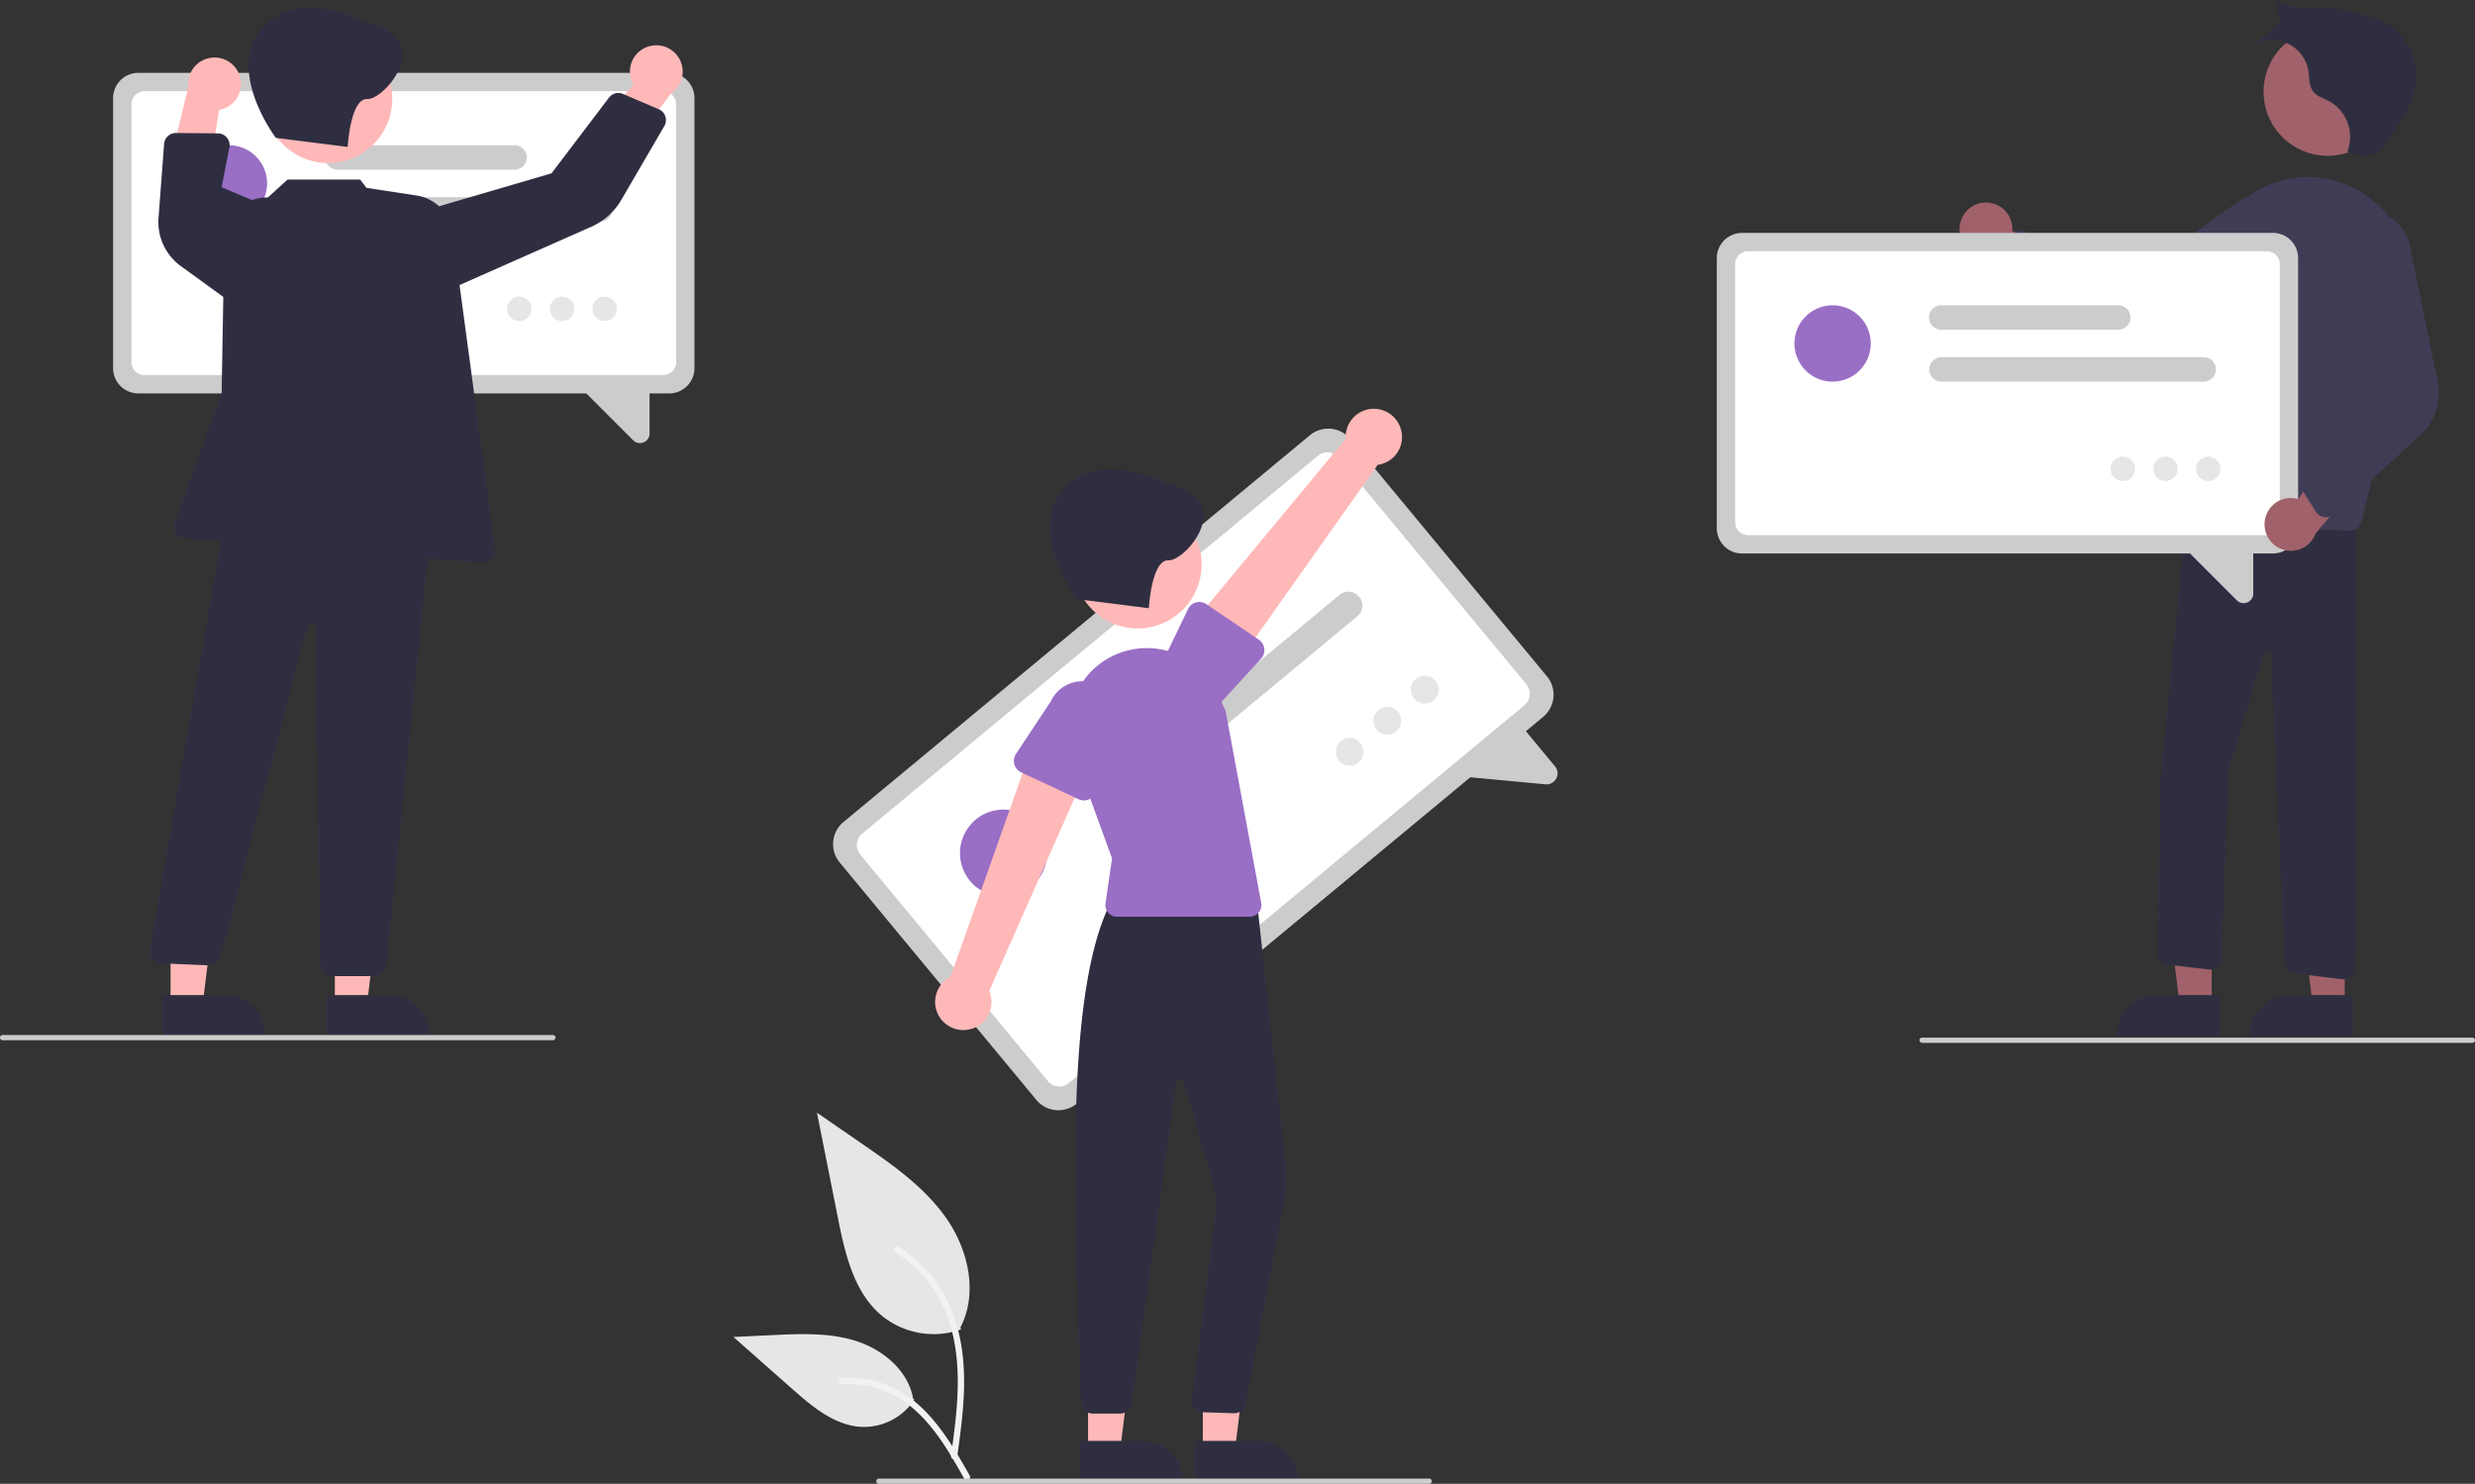 <svg xmlns="http://www.w3.org/2000/svg" width="422" height="253" fill="none" viewBox="0 0 422 253">
  <rect x="0" y="0" width="422" height="253" fill="#333333" stroke="none"/>
  <g clip-path="url(#a)">
    <path fill="#E6E6E6" d="M163.844 226.682a14.002 14.002 0 0 1-13.534-2.385c-4.74-3.981-6.226-10.539-7.436-16.611l-3.576-17.961 7.488 5.158c5.385 3.71 10.892 7.539 14.62 12.913 3.729 5.374 5.357 12.709 2.361 18.524"/>
    <path fill="#F2F2F2" d="M163.204 248.428c.758-5.524 1.537-11.118 1.005-16.701-.472-4.958-1.984-9.801-5.062-13.771a22.896 22.896 0 0 0-5.874-5.327c-.588-.371-1.128.561-.544.93a21.773 21.773 0 0 1 8.611 10.395c1.874 4.77 2.175 9.97 1.852 15.038-.195 3.065-.609 6.109-1.026 9.15a.556.556 0 0 0 .376.662.543.543 0 0 0 .662-.376Z"/>
    <path fill="#E6E6E6" d="M155.903 238.654a10.312 10.312 0 0 1-8.989 4.642c-4.55-.216-8.344-3.394-11.759-6.411l-10.101-8.923 6.686-.32c4.807-.23 9.739-.445 14.318 1.039 4.579 1.483 8.802 5.053 9.639 9.795"/>
    <path fill="#F2F2F2" d="M165.346 251.603c-3.648-6.458-7.88-13.636-15.44-15.93a17.25 17.25 0 0 0-6.495-.671c-.689.06-.517 1.123.171 1.064a16 16 0 0 1 10.364 2.743c2.922 1.99 5.198 4.757 7.123 7.691 1.18 1.797 2.237 3.671 3.293 5.542.338.598 1.325.166.984-.439Z"/>
    <path fill="#CCC" d="m263.122 122.228-79.532 65.951a4.903 4.903 0 0 1-6.896-.646l-33.527-40.473a4.91 4.91 0 0 1 .646-6.9l79.532-65.951a4.903 4.903 0 0 1 6.896.646l33.527 40.473a4.909 4.909 0 0 1-.646 6.9Z"/>
    <path fill="#fff" d="m259.935 120.242-77.704 64.435a2.523 2.523 0 0 1-3.552-.333L146.667 145.7a2.529 2.529 0 0 1 .333-3.554l77.704-64.435a2.524 2.524 0 0 1 3.552.333l32.012 38.643a2.531 2.531 0 0 1-.333 3.555Z"/>
    <path fill="#CCC" d="m263.517 133.73-15.982-1.497 11.439-9.007 6.162 7.439a1.842 1.842 0 0 1 .214 2.073 1.85 1.85 0 0 1-1.833.992Zm-32.094-28.641-39.309 32.596a2.375 2.375 0 1 1-3.031-3.658l39.309-32.597a2.375 2.375 0 1 1 3.031 3.659Zm-19.238 2.838-26.511 21.984a2.374 2.374 0 0 1-3.88-2.051 2.378 2.378 0 0 1 .849-1.608l26.511-21.983a2.373 2.373 0 0 1 3.88 2.05 2.38 2.38 0 0 1-.849 1.608Z"/>
    <path fill="#996EC5" d="M171.106 152.887a7.423 7.423 0 0 0 7.421-7.425c0-4.1-3.322-7.424-7.421-7.424a7.422 7.422 0 0 0-7.42 7.424 7.422 7.422 0 0 0 7.42 7.425Z"/>
    <path fill="#E6E6E6" d="M230.136 130.58a2.375 2.375 0 1 0-.002-4.75 2.375 2.375 0 0 0 .002 4.75Zm6.399-5.307a2.375 2.375 0 1 0-.002-4.75 2.375 2.375 0 0 0 .002 4.75Zm6.399-5.306a2.376 2.376 0 1 0-.002-4.752 2.376 2.376 0 0 0 .002 4.752Z"/>
    <path fill="#FFB8B8" d="m205.085 247.466 5.452-.001 2.593-21.039-8.046.001.001 21.039Z"/>
    <path fill="#2F2E41" d="M203.694 245.685h10.737a6.835 6.835 0 0 1 4.838 2.005 6.848 6.848 0 0 1 2.004 4.84v.223h-17.578l-.001-7.068Z"/>
    <path fill="#FFB8B8" d="m185.519 247.466 5.452-.001 2.593-21.039-8.046.001.001 21.039Z"/>
    <path fill="#2F2E41" d="M184.129 245.685h10.736a6.844 6.844 0 0 1 6.842 6.845v.223h-17.578v-7.068Zm6.861-4.657h-.001l-4.636-.001a1.992 1.992 0 0 1-1.999-1.93l-.146-4.058c-1.172-32.452-2.384-66.009 5.122-81.091l.058-.119 24.849-.9 4.989 45.786a19.873 19.873 0 0 1-.231 5.857l-6.595 34.769a2.001 2.001 0 0 1-2.044 1.628l-5.208-.169a2.006 2.006 0 0 1-1.828-1.393 2.001 2.001 0 0 1-.085-.806l4.091-32.158c.139-1.388.013-2.79-.371-4.131l-5.088-17.794a.668.668 0 0 0-.688-.482.669.669 0 0 0-.614.574l-7.593 54.692a2.009 2.009 0 0 1-1.982 1.726Z"/>
    <path fill="#FFB8B8" d="M193.961 107.153c6.032 0 10.922-4.892 10.922-10.927 0-6.035-4.89-10.928-10.922-10.928-6.031 0-10.921 4.893-10.921 10.928 0 6.035 4.89 10.927 10.921 10.927Z"/>
    <path fill="#2F2E41" d="M198.909 82.434s-11.421-6.154-17.647 1.109c-6.225 7.262 2.372 18.618 2.372 18.618l12.25 1.546s.445-8.332 3.362-8.17c2.916.162 11.974-10.352-.337-13.103Z"/>
    <path fill="#996EC5" d="M213.072 156.309h-22.6a2.007 2.007 0 0 1-1.513-.693 2.003 2.003 0 0 1-.467-1.598l1.117-7.651-6.557-18.043a13.302 13.302 0 0 1-.736-5.826 13.283 13.283 0 0 1 11.413-11.867 13.217 13.217 0 0 1 13.794 7.482l1.44 3.065 6.077 32.764a2.011 2.011 0 0 1-.429 1.645 2.006 2.006 0 0 1-1.539.722Z"/>
    <path fill="#FFB8B8" d="M165.364 175.501a4.78 4.78 0 0 0 3.311-6.538l17.61-39.807-10.074-2.539-14.143 39.928a4.803 4.803 0 0 0-2.328 5.942 4.8 4.8 0 0 0 5.624 3.014Z"/>
    <path fill="#996EC5" d="m183.901 136.275-9.798-4.589a2.137 2.137 0 0 1-1.154-1.36 2.161 2.161 0 0 1 .276-1.764l5.955-8.997a5.949 5.949 0 0 1 10.76 5.078l-3.079 10.306a2.144 2.144 0 0 1-2.07 1.528 2.128 2.128 0 0 1-.89-.202Z"/>
    <path fill="#FFB8B8" d="M238.826 73.065a4.772 4.772 0 0 1-.514 4.011 4.773 4.773 0 0 1-3.403 2.181l-25.155 35.52-7.339-7.357 27.034-32.6a4.804 4.804 0 0 1 9.377-1.754Z"/>
    <path fill="#996EC5" d="M215.571 110.608a2.137 2.137 0 0 1-.549 1.698l-7.271 7.923a5.945 5.945 0 0 1-10.762-2.187 5.953 5.953 0 0 1 .893-4.459l4.674-9.725a2.147 2.147 0 0 1 2.284-1.185c.304.051.593.167.848.34l8.957 6.07a2.134 2.134 0 0 1 .926 1.525Z"/>
    <path fill="#CCC" d="M243.684 253h-93.827a.448.448 0 0 1-.315-.13.448.448 0 0 1 0-.629.445.445 0 0 1 .315-.131h93.827c.118 0 .231.047.314.131a.441.441 0 0 1 0 .629.444.444 0 0 1-.314.13Z"/>
    <path fill="#A0616A" d="M338.209 34.555a4.472 4.472 0 0 1 4.886 4.814l14.544 6.404-6.938 4.48-12.748-6.768a4.495 4.495 0 0 1-3.836-4.579 4.503 4.503 0 0 1 4.092-4.35Zm58.667-7.989c6.032 0 10.922-4.892 10.922-10.928 0-6.035-4.89-10.927-10.922-10.927-6.031 0-10.921 4.892-10.921 10.927 0 6.036 4.89 10.928 10.921 10.928ZM377.11 171.453l-5.452-.001-2.593-21.039 8.046.001-.001 21.039Z"/>
    <path fill="#2F2E41" d="m378.5 176.74-17.578-.001v-.222a6.85 6.85 0 0 1 6.842-6.846l10.736.001v7.068Z"/>
    <path fill="#A0616A" d="m399.788 171.453-5.451-.001-2.594-21.039 8.046.001-.001 21.039Z"/>
    <path fill="#2F2E41" d="m401.179 176.74-17.579-.001v-.222a6.85 6.85 0 0 1 4.224-6.325 6.84 6.84 0 0 1 2.618-.521l10.737.001v7.068Zm-1.649-9.768c-.082 0-.163-.006-.244-.016l-7.98-.982a2.002 2.002 0 0 1-1.754-1.885l-2.326-52.394a.666.666 0 0 0-1.27-.246l-5.974 19.925-1.231 32.005a1.992 1.992 0 0 1-.698 1.444 1.993 1.993 0 0 1-1.535.467l-6.911-.814a1.996 1.996 0 0 1-1.766-2.027l.586-30.127 4.682-47.29.209.007 28.47 1.098-.257 78.839a2.001 2.001 0 0 1-2.001 1.996Z"/>
    <path fill="#3F3D56" d="M400.709 90.459h-.052l-28.673-.752a2.002 2.002 0 0 1-1.93-2.271l5.51-40.573a19.63 19.63 0 0 1 8.306-13.7 16.979 16.979 0 0 1 13.833-2.467c10.008 2.537 16.012 13.29 13.384 23.968l-8.435 34.271a2.014 2.014 0 0 1-1.943 1.524Z"/>
    <path fill="#3F3D56" d="M363.093 58.24a9.702 9.702 0 0 1-5.32-1.58l-16.721-10.977a2.013 2.013 0 0 1-.89-1.442 2.007 2.007 0 0 1 .535-1.608l2.519-2.66a1.996 1.996 0 0 1 2.193-.484l18.677 7.44 17.302-12.361a7.182 7.182 0 0 1 11.304 4.97 7.189 7.189 0 0 1-3.991 7.344l-21.383 10.392a9.667 9.667 0 0 1-4.225.967Z"/>
    <path fill="#2F2E41" d="M400.661 26.089c1.863.44 4.111.778 5.443-.599.236-.26.447-.541.629-.84l1.741-2.66c1.334-2.037 2.691-4.128 3.256-6.497a10.57 10.57 0 0 0-4.166-11.068 10.561 10.561 0 0 0-3.797-1.689c-2.6-.582-5.143-1.584-7.801-1.401-2.657.182-5.774.122-8.004-1.335.139.65.891 3.52.891 3.52s-3.354 3.079-4.027 3.847a6.3 6.3 0 0 1 8.771 4.747c.19 1.168.078 2.464.772 3.423.66.912 1.843 1.231 2.838 1.758a6.926 6.926 0 0 1 3.045 8.473l.409.32Z"/>
    <path fill="#CCC" d="M387.548 94.372h-90.532a4.297 4.297 0 0 1-4.293-4.294v-46.07a4.303 4.303 0 0 1 4.293-4.296h90.532a4.299 4.299 0 0 1 4.292 4.295v46.07a4.299 4.299 0 0 1-4.292 4.295Z"/>
    <path fill="#fff" d="M386.507 91.249h-88.451a2.215 2.215 0 0 1-2.211-2.213V45.048a2.215 2.215 0 0 1 2.211-2.212h88.451a2.215 2.215 0 0 1 2.211 2.212v43.988a2.21 2.21 0 0 1-2.211 2.213Z"/>
    <path fill="#CCC" d="m381.385 102.355-9.948-9.953 12.753.323v8.467a1.616 1.616 0 0 1-1.014 1.519 1.616 1.616 0 0 1-1.791-.356Zm-5.647-37.285h-44.746a2.083 2.083 0 0 1 0-4.165h44.746a2.079 2.079 0 0 1 2.081 2.082 2.08 2.08 0 0 1-2.081 2.083Zm-14.569-8.85h-30.177a2.082 2.082 0 1 1 0-4.165h30.177a2.081 2.081 0 0 1 1.472 3.555c-.39.39-.92.61-1.472.61Z"/>
    <path fill="#996EC5" d="M312.469 65.07a6.506 6.506 0 0 0 6.504-6.507 6.506 6.506 0 0 0-6.504-6.508 6.505 6.505 0 0 0-6.503 6.508 6.505 6.505 0 0 0 6.503 6.507Z"/>
    <path fill="#E6E6E6" d="M361.948 82.03a2.082 2.082 0 1 0 0-4.165 2.082 2.082 0 0 0 0 4.164Zm7.285 0a2.082 2.082 0 1 0-.002-4.165 2.082 2.082 0 0 0 .002 4.164Zm7.284 0a2.082 2.082 0 1 0-.002-4.165 2.082 2.082 0 0 0 .002 4.164Z"/>
    <path fill="#A0616A" d="M386.146 88.893a4.477 4.477 0 0 1 3.775-3.931 4.473 4.473 0 0 1 1.934.132l9.242-12.933 2.964 7.711-9.231 11.1a4.493 4.493 0 0 1-7.905 1.021 4.501 4.501 0 0 1-.779-3.1Z"/>
    <path fill="#3F3D56" d="M396.732 88.196a2.013 2.013 0 0 1-1.25-.31 1.992 1.992 0 0 1-.611-.618l-1.953-3.1a1.99 1.99 0 0 1 .075-2.246l11.829-16.263-7.689-19.833a7.153 7.153 0 0 1 3.919-9.227 7.183 7.183 0 0 1 9.816 5.186l4.77 23.302a9.74 9.74 0 0 1-2.957 9.1l-14.768 13.492c-.325.298-.741.48-1.181.517Z"/>
    <path fill="#CCC" d="M421.555 177.81h-93.827a.444.444 0 0 1 0-.89h93.827c.118 0 .231.047.315.13a.448.448 0 0 1 0 .63.448.448 0 0 1-.315.13ZM114.112 67.082H23.58a4.296 4.296 0 0 1-4.292-4.295v-46.07a4.3 4.3 0 0 1 4.292-4.295h90.532a4.297 4.297 0 0 1 4.293 4.295v46.07a4.303 4.303 0 0 1-4.293 4.295Z"/>
    <path fill="#fff" d="M113.072 63.959h-88.45a2.213 2.213 0 0 1-2.212-2.213V17.758a2.215 2.215 0 0 1 2.211-2.212h88.451a2.215 2.215 0 0 1 2.211 2.212v43.988a2.215 2.215 0 0 1-2.211 2.212Z"/>
    <path fill="#CCC" d="m107.949 75.065-9.947-9.953 12.753.322v8.468a1.615 1.615 0 0 1-1.015 1.52 1.617 1.617 0 0 1-1.791-.356Zm-5.647-37.285H57.557a2.08 2.08 0 0 1-2.082-2.083 2.083 2.083 0 0 1 2.082-2.082h44.745a2.081 2.081 0 0 1 1.472 3.554c-.39.391-.92.61-1.472.61Zm-14.568-8.85H57.557a2.08 2.08 0 0 1-1.472-3.555c.39-.39.92-.61 1.472-.61h30.177a2.08 2.08 0 0 1 1.472 3.555c-.39.39-.92.61-1.472.61Z"/>
    <path fill="#996EC5" d="M39.034 37.78a6.505 6.505 0 0 0 6.504-6.508 6.505 6.505 0 0 0-6.504-6.507 6.505 6.505 0 0 0-6.504 6.507 6.505 6.505 0 0 0 6.504 6.508Z"/>
    <path fill="#E6E6E6" d="M88.513 54.739a2.082 2.082 0 1 0-.001-4.163 2.082 2.082 0 0 0 .001 4.163Zm7.284 0a2.082 2.082 0 1 0 0-4.163 2.082 2.082 0 0 0 0 4.163Zm7.284 0a2.082 2.082 0 1 0 0-4.164 2.082 2.082 0 0 0 0 4.164Z"/>
    <path fill="#FFB8B8" d="M110.358 7.996a4.476 4.476 0 0 0-2.361 6.44L97.582 26.445l8.186 1.085 8.635-11.57a4.501 4.501 0 0 0-.851-7.929 4.494 4.494 0 0 0-3.194-.035ZM40.82 12.803a4.478 4.478 0 0 1-1.654 5.195 4.469 4.469 0 0 1-1.794.735l-2.591 15.686-6.06-5.612 3.39-14.036a4.5 4.5 0 0 1 3.481-4.854 4.493 4.493 0 0 1 5.229 2.886Zm16.276 158.65 5.452-.001 2.593-21.039-8.046.001.001 21.039Z"/>
    <path fill="#2F2E41" d="m55.706 169.672 10.736-.001a6.84 6.84 0 0 1 6.322 4.226c.343.831.52 1.721.52 2.62v.222l-17.578.001v-7.068Z"/>
    <path fill="#FFB8B8" d="m29.081 171.453 5.452-.001 2.594-21.039-8.046.001v21.039Z"/>
    <path fill="#2F2E41" d="m27.69 169.672 10.737-.001a6.84 6.84 0 0 1 6.843 6.846v.222l-17.579.001v-7.068Z"/>
    <path fill="#FFB8B8" d="M55.958 27.81c6.032 0 10.922-4.892 10.922-10.927 0-6.035-4.89-10.927-10.922-10.927-6.032 0-10.922 4.892-10.922 10.927 0 6.035 4.89 10.928 10.922 10.928Z"/>
    <path fill="#2F2E41" d="m54.649 164.464-.903-57.575a.665.665 0 0 0-.594-.654.67.67 0 0 0-.722.51L37.626 163.06a2.03 2.03 0 0 1-2.032 1.539l-8.134-.348a2.003 2.003 0 0 1-1.9-2.251l12.562-72.369.026-.204 34.988 1.656.229.01-7.503 73.491a2.01 2.01 0 0 1-1.996 1.853H56.65a2.007 2.007 0 0 1-2.001-1.973Z"/>
    <path fill="#2F2E41" d="M82.284 95.96 31.51 91.791a2 2 0 0 1-1.718-2.676l7.996-22.117.46-26.251a7.202 7.202 0 0 1 4.621-6.597 7.19 7.19 0 0 1 2.79-.473l3.377-3.062h12.37l1.078 1.413 8.607 1.323a7.235 7.235 0 0 1 6.04 6.155l7.298 54.192a2.003 2.003 0 0 1-2.147 2.262Z"/>
    <path fill="#2F2E41" d="M72.391 35.896 94.04 29.55l9.797-12.906a2.003 2.003 0 0 1 2.38-.63l6.117 2.616a2.002 2.002 0 0 1 .943 2.849l-7.322 12.571a11.205 11.205 0 0 1-5.182 4.637L75.31 49.95l-2.92-14.054Zm-41.533 9.493a9.283 9.283 0 0 1-3.826-8.265l.95-12.594a2.008 2.008 0 0 1 1.995-1.851h.018l7.173.064a2.001 2.001 0 0 1 1.946 2.387l-1.33 6.794 9.498 4.016-7.999 15.569-8.425-6.12ZM62.312 3.78S50.89-2.373 44.665 4.889c-6.226 7.262 2.372 18.618 2.372 18.618l12.25 1.546s.444-8.331 3.361-8.17c2.917.162 11.975-10.351-.336-13.103Z"/>
    <path fill="#CCC" d="M94.272 177.365H.445A.446.446 0 0 1 0 176.92a.443.443 0 0 1 .445-.445h93.827a.443.443 0 0 1 .444.445.447.447 0 0 1-.444.445Z"/>
  </g>
  <defs>
    <clipPath id="a">
      <path fill="#fff" d="M0 0h422v253H0z"/>
    </clipPath>
  </defs>
</svg>
